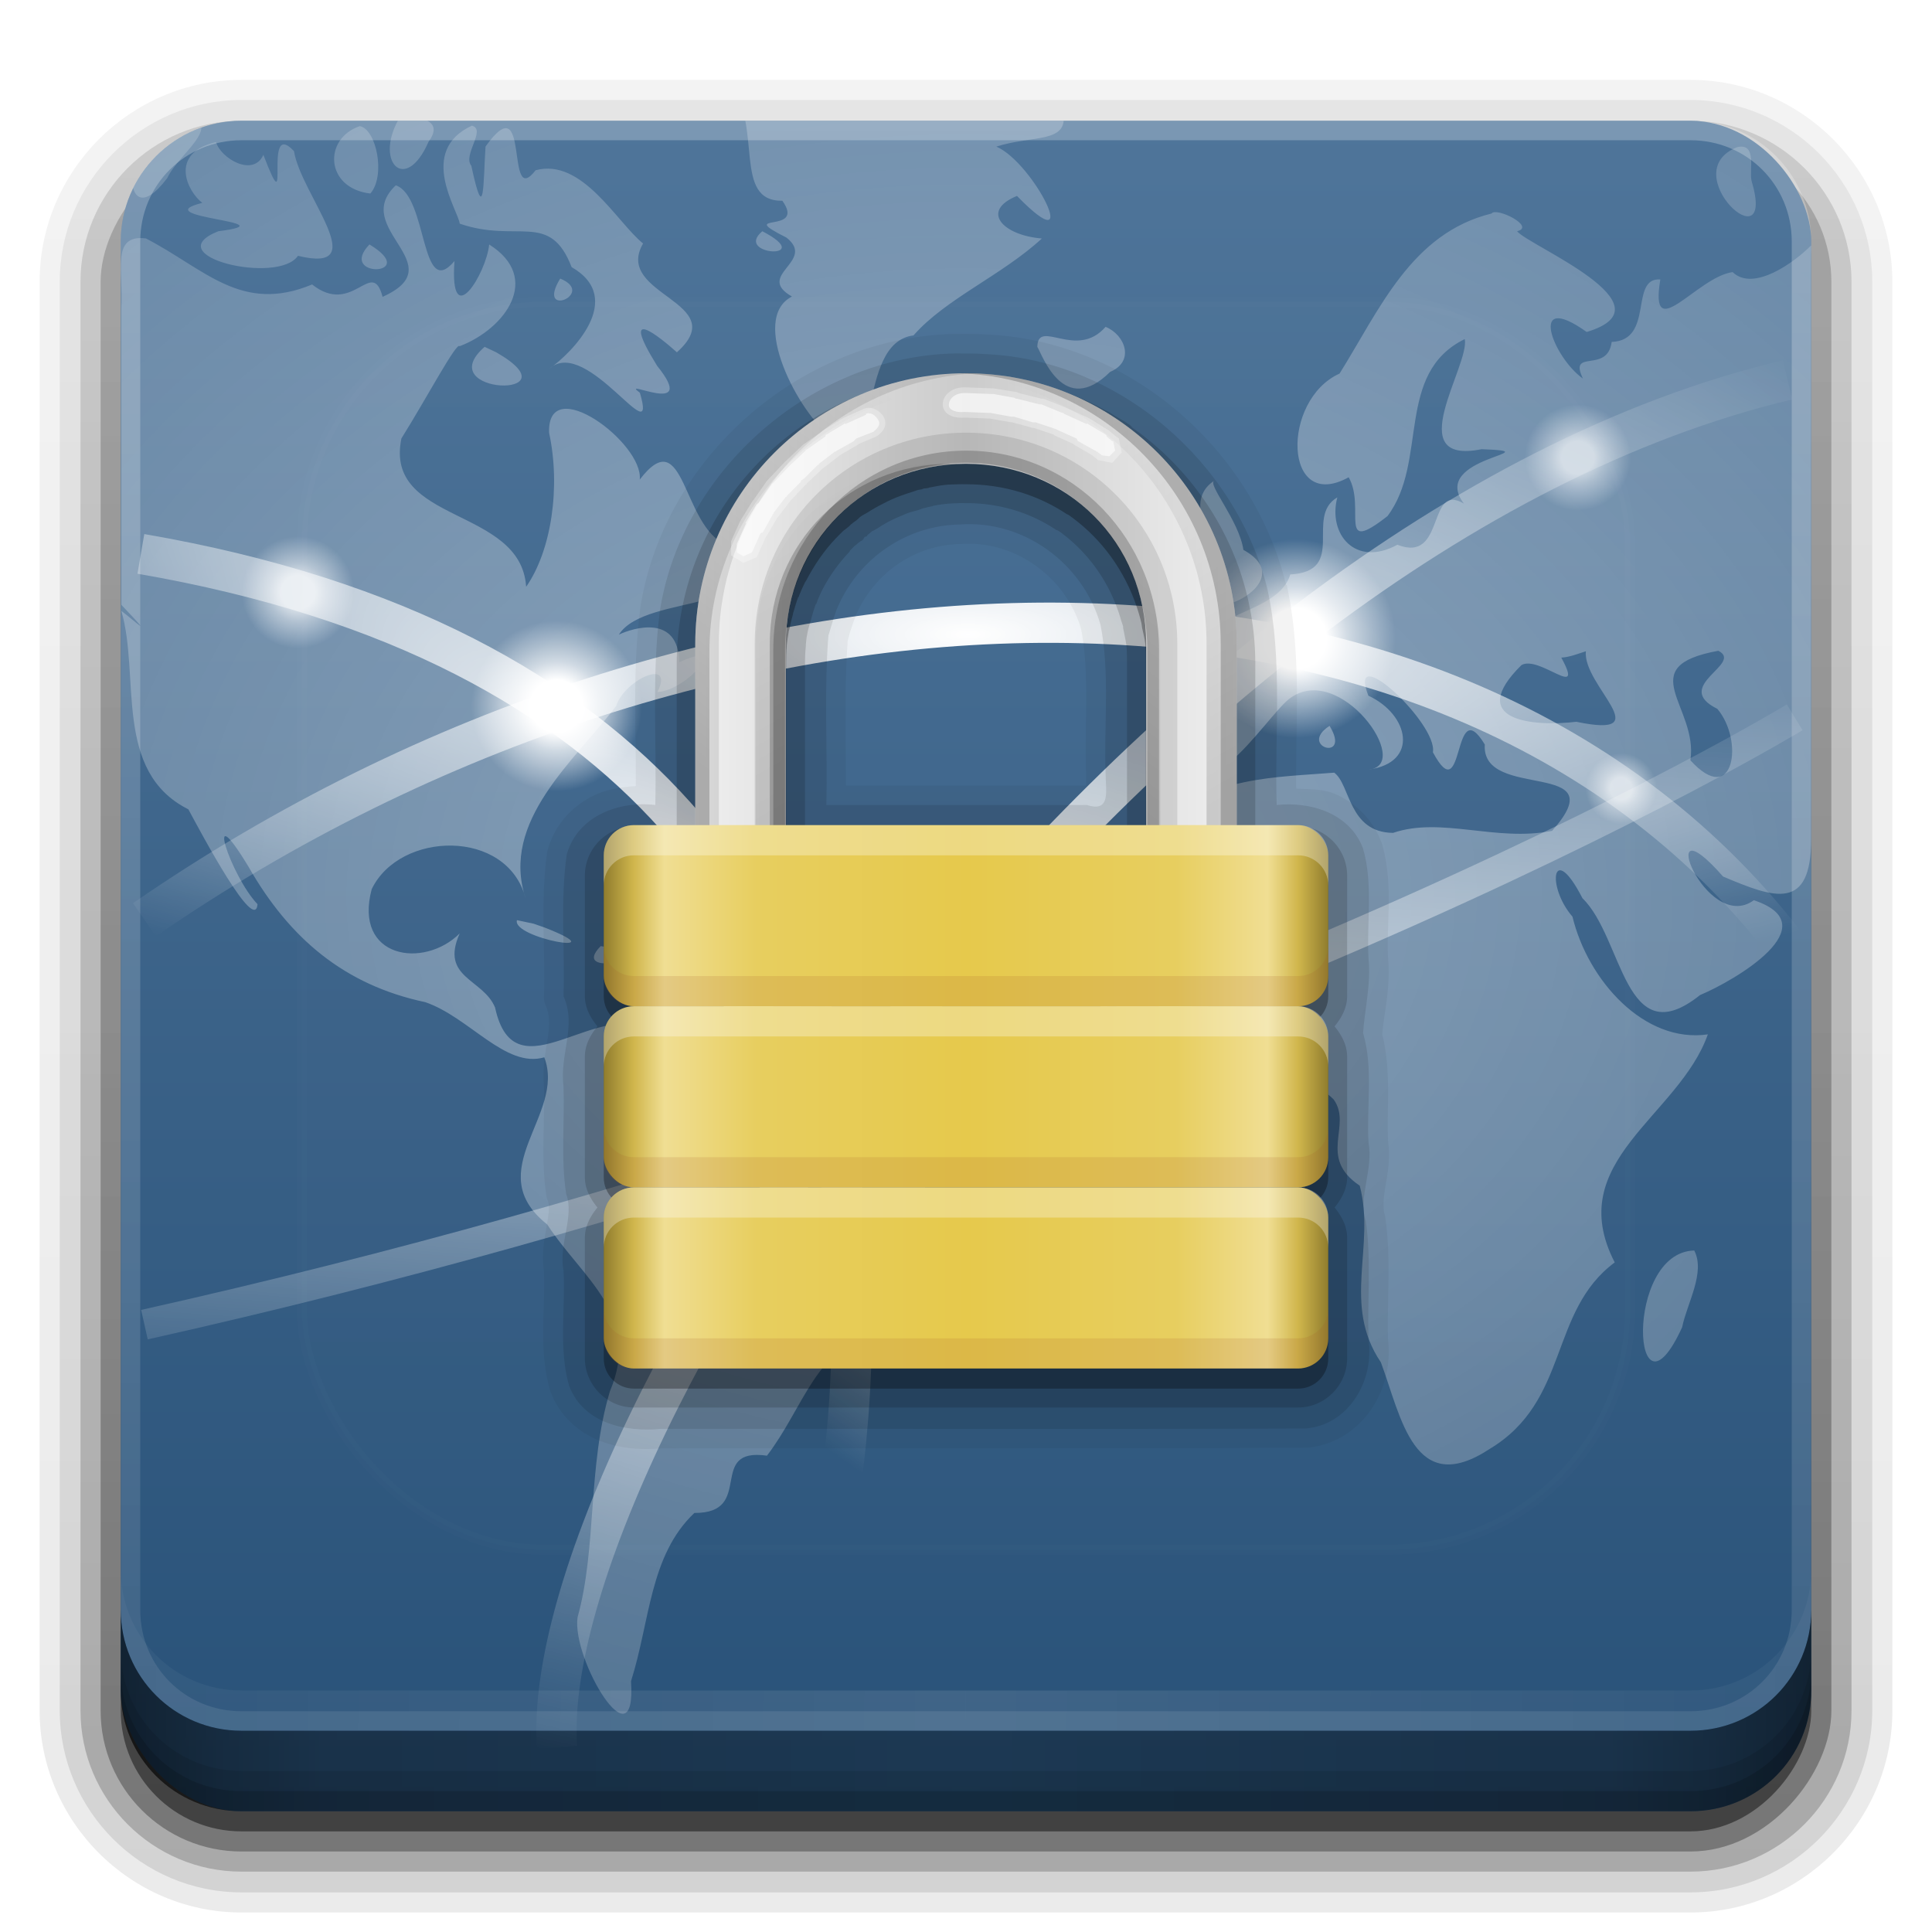 <?xml version="1.0" encoding="UTF-8" standalone="no"?>
<!-- Created with Inkscape (http://www.inkscape.org/) -->

<svg
   xmlns:dc="http://purl.org/dc/elements/1.1/"
   xmlns:cc="http://creativecommons.org/ns#"
   xmlns:rdf="http://www.w3.org/1999/02/22-rdf-syntax-ns#"
   xmlns:svg="http://www.w3.org/2000/svg"
   xmlns="http://www.w3.org/2000/svg"
   xmlns:xlink="http://www.w3.org/1999/xlink"
   xmlns:inkscape="http://www.inkscape.org/namespaces/inkscape"
   version="1.0"
   width="96"
   height="96"
   id="svg2408">
  <defs
     id="defs2410">
    <linearGradient
       id="linearGradient4384">
      <stop
         id="stop4386"
         style="stop-color:#ffffff;stop-opacity:1"
         offset="0" />
      <stop
         id="stop4388"
         style="stop-color:#ffffff;stop-opacity:0"
         offset="1" />
    </linearGradient>
    <linearGradient
       id="linearGradient4367">
      <stop
         id="stop4369"
         style="stop-color:#ffffff;stop-opacity:0.718"
         offset="0" />
      <stop
         id="stop4371"
         style="stop-color:#ffffff;stop-opacity:1"
         offset="1" />
    </linearGradient>
    <linearGradient
       x1="45.448"
       y1="92.54"
       x2="45.448"
       y2="7.017"
       id="ButtonShadow"
       gradientUnits="userSpaceOnUse"
       gradientTransform="scale(1.006,0.994)">
      <stop
         id="stop3750"
         style="stop-color:#000000;stop-opacity:1"
         offset="0" />
      <stop
         id="stop3752"
         style="stop-color:#000000;stop-opacity:0.588"
         offset="1" />
    </linearGradient>
    <linearGradient
       id="linearGradient3737">
      <stop
         id="stop3739"
         style="stop-color:#ffffff;stop-opacity:1"
         offset="0" />
      <stop
         id="stop3741"
         style="stop-color:#ffffff;stop-opacity:0"
         offset="1" />
    </linearGradient>
    <filter
       color-interpolation-filters="sRGB"
       id="filter3174">
      <feGaussianBlur
         id="feGaussianBlur3176"
         stdDeviation="1.71" />
    </filter>
    <filter
       x="-0.192"
       y="-0.192"
       width="1.384"
       height="1.384"
       color-interpolation-filters="sRGB"
       id="filter3794">
      <feGaussianBlur
         id="feGaussianBlur3796"
         stdDeviation="5.28" />
    </filter>
    <linearGradient
       x1="48"
       y1="20.221"
       x2="48"
       y2="138.661"
       id="linearGradient3613"
       xlink:href="#linearGradient3737"
       gradientUnits="userSpaceOnUse" />
    <linearGradient
       x1="45.448"
       y1="92.54"
       x2="45.448"
       y2="7.017"
       id="ButtonShadow-0"
       gradientUnits="userSpaceOnUse"
       gradientTransform="matrix(1.006,0,0,0.994,100,0)">
      <stop
         id="stop3750-8"
         style="stop-color:#000000;stop-opacity:1"
         offset="0" />
      <stop
         id="stop3752-5"
         style="stop-color:#000000;stop-opacity:0.588"
         offset="1" />
    </linearGradient>
    <linearGradient
       x1="32.251"
       y1="6.132"
       x2="32.251"
       y2="90.239"
       id="linearGradient3780"
       xlink:href="#ButtonShadow-0"
       gradientUnits="userSpaceOnUse"
       gradientTransform="matrix(1.024,0,0,1.012,-1.143,-98.071)" />
    <linearGradient
       x1="32.251"
       y1="6.132"
       x2="32.251"
       y2="90.239"
       id="linearGradient3772"
       xlink:href="#ButtonShadow-0"
       gradientUnits="userSpaceOnUse"
       gradientTransform="matrix(1.024,0,0,1.012,-1.143,-98.071)" />
    <linearGradient
       x1="32.251"
       y1="6.132"
       x2="32.251"
       y2="90.239"
       id="linearGradient3725"
       xlink:href="#ButtonShadow-0"
       gradientUnits="userSpaceOnUse"
       gradientTransform="matrix(1.024,0,0,1.012,-1.143,-98.071)" />
    <linearGradient
       x1="32.251"
       y1="6.132"
       x2="32.251"
       y2="90.239"
       id="linearGradient3721"
       xlink:href="#ButtonShadow-0"
       gradientUnits="userSpaceOnUse"
       gradientTransform="translate(0,-97)" />
    <linearGradient
       x1="32.251"
       y1="6.132"
       x2="32.251"
       y2="90.239"
       id="linearGradient3026"
       xlink:href="#ButtonShadow-0"
       gradientUnits="userSpaceOnUse"
       gradientTransform="matrix(1.024,0,0,1.012,-1.143,-98.071)" />
    <clipPath
       id="clipPath4355">
      <rect
         width="84"
         height="80"
         rx="6"
         ry="6"
         x="6"
         y="6"
         id="rect4357"
         style="fill:#ffffff;fill-opacity:1;fill-rule:nonzero;stroke:none" />
    </clipPath>
    <radialGradient
       cx="48"
       cy="87.792"
       r="42"
       fx="48"
       fy="87.792"
       id="radialGradient4375"
       xlink:href="#linearGradient4367"
       gradientUnits="userSpaceOnUse"
       gradientTransform="matrix(1,-6.7114942e-8,8.4282233e-8,1.256,110,-24.506)" />
    <linearGradient
       x1="48"
       y1="88"
       x2="48"
       y2="-40"
       id="linearGradient4390"
       xlink:href="#linearGradient4384"
       gradientUnits="userSpaceOnUse"
       gradientTransform="matrix(1,0,0,-1,0,92)" />
    <linearGradient
       x1="48"
       y1="82"
       x2="112.124"
       y2="82.455"
       id="linearGradient4429"
       xlink:href="#linearGradient4384"
       gradientUnits="userSpaceOnUse"
       spreadMethod="reflect" />
    <linearGradient
       id="linearGradient3892">
      <stop
         id="stop3894"
         style="stop-color:#000000;stop-opacity:0.588"
         offset="0" />
      <stop
         id="stop3896"
         style="stop-color:#000000;stop-opacity:0.471"
         offset="0.118" />
      <stop
         id="stop3898"
         style="stop-color:#000000;stop-opacity:0.392"
         offset="0.238" />
      <stop
         id="stop3900"
         style="stop-color:#000000;stop-opacity:0.314"
         offset="1" />
    </linearGradient>
    <linearGradient
       x1="90"
       y1="88"
       x2="48"
       y2="88"
       id="linearGradient3228"
       xlink:href="#linearGradient3892"
       gradientUnits="userSpaceOnUse"
       spreadMethod="reflect" />
    <linearGradient
       id="linearGradient3700-5-1">
      <stop
         id="stop3702-0-2"
         style="stop-color:#285178;stop-opacity:1"
         offset="0" />
      <stop
         id="stop3704-4-9"
         style="stop-color:#4f759a;stop-opacity:1"
         offset="1" />
    </linearGradient>
    <linearGradient
       x1="48"
       y1="90"
       x2="48"
       y2="5.988"
       id="linearGradient3390"
       xlink:href="#linearGradient3700-5-1"
       gradientUnits="userSpaceOnUse" />
    <radialGradient
       cx="49.234"
       cy="70.608"
       r="25.484"
       fx="49.234"
       fy="70.608"
       id="radialGradient4246"
       xlink:href="#linearGradient5226-0"
       gradientUnits="userSpaceOnUse"
       gradientTransform="matrix(0.468,-0.529,1.795,1.582,-112.038,-37.345)" />
    <linearGradient
       id="linearGradient5226-0">
      <stop
         id="stop5228-7"
         style="stop-color:#ffffff;stop-opacity:1"
         offset="0" />
      <stop
         id="stop5230-6"
         style="stop-color:#ffffff;stop-opacity:0"
         offset="1" />
    </linearGradient>
    <radialGradient
       cx="64.23"
       cy="68.449"
       r="43.77"
       fx="64.23"
       fy="68.449"
       id="radialGradient4252"
       xlink:href="#linearGradient5226-0"
       gradientUnits="userSpaceOnUse"
       gradientTransform="matrix(1.454,0,0,0.926,-45.08,-12.601)" />
    <radialGradient
       cx="74.375"
       cy="67.125"
       r="3.125"
       fx="74.375"
       fy="67.125"
       id="radialGradient3216"
       xlink:href="#linearGradient3543"
       gradientUnits="userSpaceOnUse" />
    <linearGradient
       id="linearGradient3543">
      <stop
         id="stop3545"
         style="stop-color:#ffffff;stop-opacity:1"
         offset="0" />
      <stop
         id="stop3555"
         style="stop-color:#ffffff;stop-opacity:1"
         offset="0.306" />
      <stop
         id="stop3551"
         style="stop-color:#ffffff;stop-opacity:0.641"
         offset="0.519" />
      <stop
         id="stop3547"
         style="stop-color:#ffffff;stop-opacity:0"
         offset="1" />
    </linearGradient>
    <radialGradient
       cx="74.375"
       cy="67.125"
       r="3.125"
       fx="74.375"
       fy="67.125"
       id="radialGradient3443"
       xlink:href="#linearGradient3543"
       gradientUnits="userSpaceOnUse" />
    <radialGradient
       cx="74.375"
       cy="67.125"
       r="3.125"
       fx="74.375"
       fy="67.125"
       id="radialGradient3445"
       xlink:href="#linearGradient3543"
       gradientUnits="userSpaceOnUse" />
    <radialGradient
       cx="74.375"
       cy="67.125"
       r="3.125"
       fx="74.375"
       fy="67.125"
       id="radialGradient3447"
       xlink:href="#linearGradient3543"
       gradientUnits="userSpaceOnUse" />
    <radialGradient
       cx="74.375"
       cy="67.125"
       r="3.125"
       fx="74.375"
       fy="67.125"
       id="radialGradient3449"
       xlink:href="#linearGradient3543"
       gradientUnits="userSpaceOnUse" />
    <radialGradient
       cx="74.375"
       cy="67.125"
       r="3.125"
       fx="74.375"
       fy="67.125"
       id="radialGradient3451"
       xlink:href="#linearGradient3543"
       gradientUnits="userSpaceOnUse" />
    <radialGradient
       cx="63.875"
       cy="2.217"
       r="58.375"
       fx="63.875"
       fy="2.217"
       id="radialGradient4248"
       xlink:href="#linearGradient5226-0"
       gradientUnits="userSpaceOnUse"
       gradientTransform="matrix(1.095,0,0,0.331,-21.845,32.793)" />
    <radialGradient
       cx="69.75"
       cy="75.974"
       r="58.5"
       fx="69.75"
       fy="75.974"
       id="radialGradient4250"
       xlink:href="#linearGradient5226-0"
       gradientUnits="userSpaceOnUse"
       gradientTransform="matrix(2.26,-5.0775197e-8,0,0.344,-105.423,27.983)" />
    <radialGradient
       cx="74.375"
       cy="67.125"
       r="3.125"
       fx="74.375"
       fy="67.125"
       id="radialGradient3511"
       xlink:href="#linearGradient3543"
       gradientUnits="userSpaceOnUse" />
    <linearGradient
       id="linearGradient3875">
      <stop
         id="stop3877"
         style="stop-color:#ffffff;stop-opacity:1"
         offset="0" />
      <stop
         id="stop3879"
         style="stop-color:#ffffff;stop-opacity:0.426"
         offset="1" />
    </linearGradient>
    <radialGradient
       cx="63.98"
       cy="61.949"
       r="58.02"
       fx="63.98"
       fy="61.949"
       id="radialGradient3528"
       xlink:href="#linearGradient3875"
       gradientUnits="userSpaceOnUse"
       gradientTransform="matrix(1.09,0,0,0.84,-21.739,-7.488)" />
    <clipPath
       id="clipPath3286">
      <rect
         width="84"
         height="80"
         rx="6"
         ry="6"
         x="6"
         y="6"
         id="rect3288"
         style="fill:#ff00ff;fill-opacity:1;fill-rule:nonzero;stroke:none;display:inline" />
    </clipPath>
    <linearGradient
       x1="48"
       y1="36"
       x2="56.969"
       y2="36"
       id="linearGradient3983"
       xlink:href="#linearGradient3977"
       gradientUnits="userSpaceOnUse"
       gradientTransform="matrix(1.5,0,0,1.5,-24,-16)"
       spreadMethod="reflect" />
    <linearGradient
       id="linearGradient3977">
      <stop
         id="stop3979"
         style="stop-color:#cbcbcb;stop-opacity:1"
         offset="0" />
      <stop
         id="stop3981"
         style="stop-color:#efefef;stop-opacity:1"
         offset="1" />
    </linearGradient>
    <linearGradient
       x1="39.031"
       y1="35.984"
       x2="47.23"
       y2="24.975"
       id="linearGradient4011"
       xlink:href="#linearGradient4005"
       gradientUnits="userSpaceOnUse"
       gradientTransform="matrix(1.5,0,0,1.5,-24,-16)" />
    <linearGradient
       id="linearGradient4005">
      <stop
         id="stop4007"
         style="stop-color:#000000;stop-opacity:1"
         offset="0" />
      <stop
         id="stop4009"
         style="stop-color:#000000;stop-opacity:0"
         offset="1" />
    </linearGradient>
    <linearGradient
       x1="56.728"
       y1="37.282"
       x2="48.758"
       y2="23.479"
       id="linearGradient4039"
       xlink:href="#linearGradient4033"
       gradientUnits="userSpaceOnUse"
       gradientTransform="matrix(1.5,0,0,1.5,-24,-16)" />
    <linearGradient
       id="linearGradient4033">
      <stop
         id="stop4035"
         style="stop-color:#000000;stop-opacity:1"
         offset="0" />
      <stop
         id="stop4037"
         style="stop-color:#000000;stop-opacity:0"
         offset="1" />
    </linearGradient>
    <linearGradient
       x1="48"
       y1="41"
       x2="60"
       y2="41"
       id="linearGradient3933"
       xlink:href="#linearGradient3956"
       gradientUnits="userSpaceOnUse"
       gradientTransform="matrix(1.5,0,0,1.5,-24,-16)"
       spreadMethod="reflect" />
    <linearGradient
       id="linearGradient3956">
      <stop
         id="stop3958"
         style="stop-color:#e6c94c;stop-opacity:1"
         offset="0" />
      <stop
         id="stop3966"
         style="stop-color:#e7ce5f;stop-opacity:1"
         offset="0.578" />
      <stop
         id="stop3960"
         style="stop-color:#f0de93;stop-opacity:1"
         offset="0.833" />
      <stop
         id="stop3962"
         style="stop-color:#d0b64c;stop-opacity:1"
         offset="0.917" />
      <stop
         id="stop3964"
         style="stop-color:#907d2e;stop-opacity:1"
         offset="1" />
    </linearGradient>
    <linearGradient
       x1="48"
       y1="41"
       x2="60"
       y2="41"
       id="linearGradient3945"
       xlink:href="#linearGradient3956"
       gradientUnits="userSpaceOnUse"
       gradientTransform="matrix(1.5,0,0,1.5,-24,-7)"
       spreadMethod="reflect" />
    <linearGradient
       x1="48"
       y1="41"
       x2="60"
       y2="41"
       id="linearGradient3954"
       xlink:href="#linearGradient3956"
       gradientUnits="userSpaceOnUse"
       gradientTransform="matrix(1.5,0,0,1.5,-24,2)"
       spreadMethod="reflect" />
  </defs>
  <g
     id="layer2"
     style="display:none">
    <rect
       width="86"
       height="85"
       rx="6"
       ry="6"
       x="5"
       y="7"
       id="rect3745"
       style="opacity:0.9;fill:url(#ButtonShadow);fill-opacity:1;fill-rule:nonzero;stroke:none;filter:url(#filter3174)" />
  </g>
  <g
     id="layer3"
     style="display:inline">
    <path
       d="m 12,-95.031 c -5.511,0 -10.031,4.52 -10.031,10.031 l 0,71 c 0,5.511 4.52,10.031 10.031,10.031 l 72,0 c 5.511,0 10.031,-4.52 10.031,-10.031 l 0,-71 c 0,-5.511 -4.52,-10.031 -10.031,-10.031 l -72,0 z"
       transform="scale(1,-1)"
       id="path3786"
       style="opacity:0.08;fill:url(#linearGradient3026);fill-opacity:1;fill-rule:nonzero;stroke:none;display:inline" />
    <path
       d="m 12,-94.031 c -4.972,0 -9.031,4.06 -9.031,9.031 l 0,71 c 0,4.972 4.06,9.031 9.031,9.031 l 72,0 c 4.972,0 9.031,-4.06 9.031,-9.031 l 0,-71 c 0,-4.972 -4.06,-9.031 -9.031,-9.031 l -72,0 z"
       transform="scale(1,-1)"
       id="path3778"
       style="opacity:0.1;fill:url(#linearGradient3780);fill-opacity:1;fill-rule:nonzero;stroke:none;display:inline" />
    <path
       d="m 12,-93 c -4.409,0 -8,3.591 -8,8 l 0,71 c 0,4.409 3.591,8 8,8 l 72,0 c 4.409,0 8,-3.591 8,-8 l 0,-71 c 0,-4.409 -3.591,-8 -8,-8 l -72,0 z"
       transform="scale(1,-1)"
       id="path3770"
       style="opacity:0.2;fill:url(#linearGradient3772);fill-opacity:1;fill-rule:nonzero;stroke:none;display:inline" />
    <rect
       width="86"
       height="85"
       rx="7"
       ry="7"
       x="5"
       y="-92"
       transform="scale(1,-1)"
       id="rect3723"
       style="opacity:0.3;fill:url(#linearGradient3725);fill-opacity:1;fill-rule:nonzero;stroke:none;display:inline" />
    <rect
       width="84"
       height="84"
       rx="6"
       ry="6"
       x="6"
       y="-91"
       transform="scale(1,-1)"
       id="rect3716"
       style="opacity:0.45;fill:url(#linearGradient3721);fill-opacity:1;fill-rule:nonzero;stroke:none;display:inline" />
  </g>
  <g
     id="layer1">
    <rect
       width="84"
       height="84"
       rx="6"
       ry="6"
       x="6"
       y="6"
       id="rect2419-8"
       style="fill:url(#linearGradient3390);fill-opacity:1;fill-rule:nonzero;stroke:none;display:inline" />
    <path
       d="m 36.274,4.096 c 1.65,2.216 0.113,5.915 2.601,5.879 1.212,1.713 -2.415,0.511 0.204,1.831 1.506,1.186 -1.593,1.864 0.272,2.928 -2.15,1.109 0.348,5.801 1.945,6.975 2.628,2.212 1.162,-4.683 4.095,-5.042 1.593,-1.819 4.392,-2.986 6.379,-4.816 -1.942,-0.158 -3.076,-1.366 -1.237,-2.115 3.385,3.469 0.849,-1.643 -1.025,-2.452 1.813,-0.577 3.577,-0.154 3.325,-1.651 1.916,-1.402 -1.842,-1.854 -3.184,-1.537 -4.458,0 -8.917,0 -13.375,0 z M 8.472,5.543 C 6.022,6.241 5.851,12.095 8.314,8.845 8.918,7.51 11.711,5.901 8.472,5.543 z M 19.919,5.747 C 18.506,7.961 20.123,9.736 21.298,7.036 22.13,5.908 20.681,5.788 19.919,5.747 z m 3.529,0.497 c -2.729,1.265 -0.673,4.213 -0.605,4.869 2.875,0.994 4.473,-0.65 5.561,2.16 2.735,1.576 -0.054,4.315 -1.081,5.028 1.849,-1.61 5.404,4.378 4.472,1.214 -1.112,-0.812 2.985,1.304 0.86,-1.334 -1.956,-3.151 0.155,-1.411 0.98,-0.675 2.805,-2.515 -3.174,-2.819 -1.681,-5.407 C 30.645,11.041 28.93,7.833 26.614,8.46 25.064,10.465 26.4,4.092 24.126,7.281 c -0.118,1.783 -0.043,4.044 -0.706,0.956 -0.444,-0.541 0.764,-1.797 0.027,-1.993 z m -5.565,0.023 C 16.051,6.878 16.149,9.352 18.402,9.617 19.173,8.738 18.708,6.433 17.883,6.267 z M 10.734,7.058 c -2.379,0.564 -1.408,2.482 -0.68,3.022 -2.945,0.738 4.496,0.943 0.793,1.41 -3.081,1.23 2.967,2.68 3.959,1.221 C 18.61,13.641 14.943,9.666 14.609,7.511 12.996,5.78 14.545,11.5 13.087,7.695 12.578,8.825 10.961,7.862 10.734,7.058 z M 86.335,7.307 C 83.143,8.556 88.319,13.271 87.033,8.982 86.905,8.464 87.321,7.096 86.335,7.307 z M 19.67,9.206 c -2.294,2.156 2.916,3.938 -0.659,5.544 -0.536,-2.002 -1.458,1.002 -3.503,-0.615 -3.516,1.464 -5.314,-0.762 -8.258,-2.288 -1.768,-0.22 -1.104,1.68 -1.221,3.458 0,4.916 0,9.832 0,14.748 1.733,1.824 0.676,0.805 0,0.302 0.951,3.24 -0.42,7.976 3.331,9.861 0.638,1.182 3.313,6.22 3.436,4.713 -1.341,-1.404 -2.717,-5.615 -0.448,-1.862 2.033,3.567 4.775,5.881 8.78,6.729 2.19,0.745 3.991,3.305 5.917,2.742 1.089,2.871 -3.227,5.627 0.145,8.304 1.761,2.71 4.716,4.488 3.116,8.293 -1.119,3.716 -0.64,7.766 -1.608,11.229 -0.3,2.108 2.938,7.457 2.657,3.174 0.946,-2.977 0.921,-6.253 3.148,-8.361 3.047,0.024 0.582,-3.276 3.607,-2.845 1.846,-2.419 2.38,-5.304 5.495,-6.265 0.372,-2.936 5.179,-7.433 0.213,-8.576 -1.35,-0.665 -4.824,-0.904 -4.559,-1.232 0.538,-2.913 -4.493,-3.743 -6.634,-4.935 -2.811,-1.995 -7.034,3.314 -8.025,-1.26 -0.591,-1.439 -2.751,-1.463 -1.758,-3.683 -1.789,1.779 -5.289,1.239 -4.373,-2.198 1.392,-2.894 6.736,-3.031 7.646,0.45 -1.264,-3.839 2.444,-6.828 4.503,-9.559 0.419,-1.306 2.91,-2.427 2.053,-0.692 1.46,-0.053 3.673,-2.687 1.079,-1.471 -0.037,-2.403 -2.273,-1.719 -2.998,-1.378 1.344,-2.133 8.245,-0.967 5.355,-4.452 -2.239,-0.907 -2.053,-6.201 -4.318,-3.252 0.191,-1.817 -4.61,-5.374 -4.505,-2.327 0.586,2.727 0.107,5.868 -1.14,7.655 -0.26,-3.996 -7.076,-3.113 -6.199,-7.37 1.269,-2.029 2.753,-4.836 2.894,-4.583 2.275,-0.869 4.105,-3.395 1.468,-5.056 -0.141,1.447 -1.983,4.434 -1.724,0.822 -1.706,2.022 -1.316,-3.218 -2.914,-3.761 z m 54.45,1.402 c -3.996,0.977 -5.58,4.793 -7.557,7.954 -2.914,1.314 -2.803,6.955 0.452,5.153 0.871,1.522 -0.61,3.92 1.928,1.93 2.047,-2.709 0.358,-7.089 3.841,-8.797 0.254,1.328 -3.213,6.287 0.837,5.472 3.662,0.138 -2.662,0.365 -0.881,2.703 -1.85,-1.098 -0.889,2.998 -3.304,2.045 -2.092,1.138 -3.464,-0.528 -2.985,-2.354 -1.646,0.96 0.518,3.669 -2.34,3.831 -0.64,2.273 -5.903,1.93 -2.91,4.244 1.329,3.444 -4.952,0.216 -3.169,4.348 1.525,4.086 4.722,-1.354 6.019,-2.405 2.502,-1.941 6.211,3.309 3.959,3.505 2.525,-0.339 2.006,-2.74 -0.017,-3.669 -1.093,-2.834 3.459,1.39 3.207,2.81 1.606,3.007 0.945,-3.079 2.579,-0.384 -0.191,2.842 6.574,0.668 3.344,4.29 -2.777,0.559 -5.51,-0.716 -7.901,0.101 -2.225,-0.02 -2.113,-2.397 -2.924,-2.992 -2.83,0.23 -6.328,0.204 -8.223,2.49 -2.049,2.811 -5.004,6.74 -2.771,10.33 2.235,5.319 7.777,0.276 10.963,3.417 0.947,1.31 -0.821,2.867 1.297,4.285 0.797,3.022 -0.904,5.891 1.052,8.78 1.012,2.717 1.64,6.783 5.406,4.301 3.986,-2.398 2.924,-6.819 6.213,-9.268 -2.602,-5.036 3.184,-7.244 4.627,-11.331 -3.154,0.462 -5.964,-2.682 -6.726,-5.847 -1.325,-1.537 -0.984,-3.804 0.496,-0.916 2.034,1.971 2.078,7.819 5.841,4.811 1.72,-0.719 6.419,-3.464 2.675,-4.713 -2.413,1.748 -5.075,-5.222 -1.532,-1.179 2.576,1.093 4.38,1.744 4.38,-1.879 0,-9.761 0,-19.655 0,-29.482 -0.802,0.82 -2.864,2.334 -3.904,1.328 -1.79,0.249 -4.154,3.732 -3.591,0.365 -1.556,-0.103 -0.279,3.019 -2.417,3.106 -0.215,1.605 -2.16,0.297 -1.429,1.821 -1.501,-1.064 -2.771,-4.425 0.186,-2.316 4.391,-1.317 -2.896,-4.288 -3.458,-5.006 0.945,-0.227 -1.029,-1.212 -1.267,-0.882 z m -36.24,0.882 c -1.462,1.218 2.779,1.447 0,0 z m -19.522,0.656 c -1.635,1.71 2.603,1.572 0,0 z m 9.478,1.696 c -1.238,2.028 1.829,0.749 0,0 z m 27.101,2.397 c -1.449,1.668 -3.362,-0.439 -3.393,0.995 0.263,0.433 1.315,3.526 3.619,1.244 1.237,-0.521 0.75,-1.836 -0.226,-2.238 z m -30.856,0.995 c -2.749,2.4 4.668,2.621 0.582,0.275 l -0.582,-0.275 z m 36.262,6.647 c -1.979,1.29 0.949,4.031 -0.043,5.318 -1.24,2.16 4.608,-0.152 1.485,-1.876 -0.223,-1.481 -1.83,-3.288 -1.442,-3.442 z m -1.335,2.6 c -2.757,0.779 -0.626,4.804 0.351,1.013 0.055,-0.22 0.129,-1.021 -0.351,-1.013 z m -22.079,2.917 c -2.565,1.749 -0.398,3.495 1.482,2.708 -0.386,-1.055 -1.464,-1.72 -1.482,-2.708 z m 48.455,2.939 c 1.28,0.646 -2.346,1.749 -0.05,2.886 1.336,1.571 0.832,4.943 -1.339,2.556 0.403,-2.665 -2.944,-4.655 1.389,-5.442 z m -6.583,0.023 c -0.174,1.712 3.694,4.373 -0.475,3.505 -2.205,0.259 -5.507,-0.067 -2.729,-2.814 0.878,-0.527 3.182,1.818 1.983,-0.374 0.425,-0.027 0.821,-0.188 1.222,-0.317 z M 66.066,36.067 c -1.608,1.036 1.112,1.83 0,0 z m -40.379,9.655 c -0.271,0.904 5.086,1.821 1.389,0.372 l -0.551,-0.194 -0.838,-0.178 z m 4.162,1.289 c -1.625,1.649 3.348,0.493 0,0 z m 54.337,15.126 c -3.531,0.091 -3.061,9.197 -0.6,3.809 0.233,-1.169 1.169,-2.712 0.6,-3.809 z"
       inkscape:connector-curvature="0"
       clip-path="url(#clipPath3286)"
       id="path3522-9"
       style="opacity:0.4;fill:url(#radialGradient3528);fill-opacity:1;stroke:none;display:inline" />
    <path
       d="M 120.781,6.125 C 118.042,6.683 116,9.091 116,12 l 0,68 c 0,3.324 2.676,6 6,6 l 72,0 c 3.324,0 6,-2.676 6,-6 l 0,-68 c 0,-2.909 -2.042,-5.317 -4.781,-5.875 2.205,0.536 3.812,2.491 3.812,4.875 l 0,68 c 0,2.805 -2.226,5.031 -5.031,5.031 l -72,0 c -2.805,0 -5.031,-2.226 -5.031,-5.031 l 0,-68 c 0,-2.384 1.607,-4.339 3.812,-4.875 z"
       inkscape:connector-curvature="0"
       id="rect4359"
       style="opacity:0.2;fill:url(#radialGradient4375);fill-opacity:1;fill-rule:nonzero;stroke:none" />
    <path
       d="M 12,86 C 8.676,86 6,83.324 6,80 L 6,12 C 6,8.676 8.676,6 12,6 l 72,0 c 3.324,0 6,2.676 6,6 l 0,68 c 0,3.324 -2.676,6 -6,6 z m 0,-0.969 72,0 c 2.805,0 5.031,-2.226 5.031,-5.031 l 0,-68 C 89.031,9.195 86.805,6.969 84,6.969 l -72,0 C 9.195,6.969 6.969,9.195 6.969,12 l 0,68 c 0,2.805 2.226,5.031 5.031,5.031 z"
       inkscape:connector-curvature="0"
       id="rect4377"
       style="opacity:0.25;fill:url(#linearGradient4390);fill-opacity:1;fill-rule:nonzero;stroke:none" />
    <path
       d="m 6,78 0,2 c 0,3.324 2.676,6 6,6 l 72,0 c 3.324,0 6,-2.676 6,-6 l 0,-2 c 0,3.324 -2.676,6 -6,6 L 12,84 C 8.676,84 6,81.324 6,78 z"
       inkscape:connector-curvature="0"
       id="rect4414"
       style="opacity:0.1;fill:url(#linearGradient4429);fill-opacity:1;fill-rule:nonzero;stroke:none" />
    <path
       d="m 6,100 0,1 c 0,3.324 2.676,6 6,6 l 72,0 c 3.324,0 6,-2.676 6,-6 l 0,-1 c 0,3.324 -2.676,6 -6,6 l -72,0 c -3.324,0 -6,-2.676 -6,-6 z"
       inkscape:connector-curvature="0"
       id="path4412"
       style="opacity:0.15;fill:#000000;fill-opacity:1;fill-rule:nonzero;stroke:none" />
  </g>
  <g
     id="layer4"
     style="display:inline">
    <path
       d="m 6,80 0,4 c 0,3.324 2.676,6 6,6 l 72,0 c 3.324,0 6,-2.676 6,-6 l 0,-4 c 0,3.324 -2.676,6 -6,6 L 12,86 C 8.676,86 6,83.324 6,80 z"
       inkscape:connector-curvature="0"
       id="path3888"
       style="fill:url(#linearGradient3228);fill-opacity:1;fill-rule:nonzero;stroke:none;display:inline" />
    <path
       d="m 6,82 0,2 c 0,3.324 2.676,6 6,6 l 72,0 c 3.324,0 6,-2.676 6,-6 l 0,-2 c 0,3.324 -2.676,6 -6,6 L 12,88 C 8.676,88 6,85.324 6,82 z"
       inkscape:connector-curvature="0"
       id="rect4345"
       style="opacity:0.1;color:#000000;fill:#000000;fill-opacity:1;fill-rule:nonzero;stroke:none;stroke-width:1.5;marker:none;visibility:visible;display:inline;overflow:visible;enable-background:accumulate" />
    <path
       d="m 6,83 0,1 c 0,3.324 2.676,6 6,6 l 72,0 c 3.324,0 6,-2.676 6,-6 l 0,-1 c 0,3.324 -2.676,6 -6,6 L 12,89 C 8.676,89 6,86.324 6,83 z"
       inkscape:connector-curvature="0"
       id="rect4336"
       style="opacity:0.15;color:#000000;fill:#000000;fill-opacity:1;fill-rule:nonzero;stroke:none;stroke-width:1.5;marker:none;visibility:visible;display:inline;overflow:visible;enable-background:accumulate" />
  </g>
  <g
     id="layer5"
     style="display:inline">
    <rect
       width="66"
       height="62"
       rx="12"
       ry="12"
       x="15"
       y="15"
       clip-path="url(#clipPath4355)"
       id="rect3171"
       style="opacity:0.1;fill:url(#linearGradient3613);fill-opacity:1;fill-rule:nonzero;stroke:#ffffff;stroke-width:0.5;stroke-linecap:round;stroke-linejoin:miter;stroke-miterlimit:4;stroke-opacity:1;stroke-dasharray:none;stroke-dashoffset:0;filter:url(#filter3794)" />
  </g>
  <g
     id="layer7">
    <g
       transform="translate(0,-2)"
       id="g4234"
       style="display:inline">
      <path
         d="M 7,29.523 C 58.25,38.348 38.634,89 38.634,89"
         inkscape:connector-curvature="0"
         id="path3583"
         style="fill:none;stroke:url(#radialGradient4246);stroke-width:2;stroke-linecap:butt;stroke-linejoin:miter;stroke-miterlimit:4;stroke-opacity:1;stroke-dasharray:none;display:inline" />
      <path
         d="M 27.677,88.824 C 26.616,73.292 56.129,28.641 88.823,20.875"
         inkscape:connector-curvature="0"
         id="path3581"
         style="fill:none;stroke:url(#radialGradient4252);stroke-width:2;stroke-linecap:butt;stroke-linejoin:miter;stroke-miterlimit:4;stroke-opacity:1;stroke-dasharray:none;display:inline" />
      <path
         d="m 77.5,67.125 a 3.125,3.125 0 1 1 -6.25,0 3.125,3.125 0 1 1 6.25,0 z"
         transform="matrix(1.357,0,0,1.355,-73.268,-53.872)"
         id="path3537"
         style="fill:url(#radialGradient3216);fill-opacity:1;fill-rule:evenodd;stroke:none;display:inline" />
      <path
         d="m 77.5,67.125 a 3.125,3.125 0 1 1 -6.25,0 3.125,3.125 0 1 1 6.25,0 z"
         transform="matrix(1.074,0,0,1.073,-39.514,-14.091)"
         id="path3557"
         style="fill:url(#radialGradient3443);fill-opacity:1;fill-rule:evenodd;stroke:none;display:inline" />
      <path
         d="m 77.5,67.125 a 3.125,3.125 0 1 1 -6.25,0 3.125,3.125 0 1 1 6.25,0 z"
         transform="matrix(1.583,0,0,1.581,-53.334,-72.389)"
         id="path3561"
         style="fill:url(#radialGradient3445);fill-opacity:1;fill-rule:evenodd;stroke:none;display:inline" />
      <path
         d="m 77.5,67.125 a 3.125,3.125 0 1 1 -6.25,0 3.125,3.125 0 1 1 6.25,0 z"
         transform="matrix(1.022,0,0,1.021,-15.636,-16.922)"
         id="path3565"
         style="opacity:0.6;fill:url(#radialGradient3447);fill-opacity:1;fill-rule:evenodd;stroke:none;display:inline" />
      <path
         d="m 77.5,67.125 a 3.125,3.125 0 1 1 -6.25,0 3.125,3.125 0 1 1 6.25,0 z"
         transform="matrix(0.893,0,0,0.891,-51.611,-28.372)"
         id="path3569"
         style="opacity:0.7;fill:url(#radialGradient3449);fill-opacity:1;fill-rule:evenodd;stroke:none;display:inline" />
      <path
         d="m 77.5,67.125 a 3.125,3.125 0 1 1 -6.25,0 3.125,3.125 0 1 1 6.25,0 z"
         transform="matrix(0.566,0,0,0.565,38.457,3.262)"
         id="path3573"
         style="opacity:0.6;fill:url(#radialGradient3451);fill-opacity:1;fill-rule:evenodd;stroke:none;display:inline" />
      <path
         d="M 7.177,47.702 C 35.276,28.288 72.388,27.229 89,49.29"
         inkscape:connector-curvature="0"
         id="path3577"
         style="fill:none;stroke:url(#radialGradient4248);stroke-width:2;stroke-linecap:butt;stroke-linejoin:miter;stroke-miterlimit:4;stroke-opacity:1;stroke-dasharray:none;display:inline" />
      <path
         d="M 7.177,67.821 C 58.427,56.349 89.177,37.642 89.177,37.642"
         inkscape:connector-curvature="0"
         id="path3585"
         style="opacity:0.6;fill:none;stroke:url(#radialGradient4250);stroke-width:1.5;stroke-linecap:butt;stroke-linejoin:miter;stroke-miterlimit:4;stroke-opacity:1;stroke-dasharray:none;display:inline" />
      <path
         d="m 77.5,67.125 a 3.125,3.125 0 1 1 -6.25,0 3.125,3.125 0 1 1 6.25,0 z"
         transform="matrix(0.845,0,0,0.844,15.553,-31.918)"
         id="path3352"
         style="opacity:0.6;fill:url(#radialGradient3511);fill-opacity:1;fill-rule:evenodd;stroke:none;display:inline" />
    </g>
  </g>
  <g
     id="layer6">
    <path
       d="m 47.438,18.594 c -7.609,0.153 -14.454,6.097 -15.625,13.625 a 0.977,0.977 0 0 0 0,0.031 c -0.388,3.012 -0.205,5.948 -0.219,8.812 -0.739,0.044 -1.481,0.161 -2.156,0.5 -1.008,0.506 -1.876,1.419 -2.219,2.656 a 0.977,0.977 0 0 0 -0.031,0.125 c -0.35,2.476 -0.083,4.873 -0.156,7.125 a 0.977,0.977 0 0 0 0.062,0.438 c 0.223,0.497 0.226,0.973 0.125,1.656 -0.097,0.658 -0.286,1.481 -0.188,2.438 9.98e-4,0.029 -8.41e-4,0.065 0,0.094 0.048,1.657 -0.164,3.479 0.125,5.375 a 0.977,0.977 0 0 0 0.062,0.188 c 0.101,0.276 0.051,0.686 -0.062,1.312 -0.107,0.593 -0.255,1.369 -0.125,2.219 0.007,0.048 -0.009,0.077 0,0.125 0.073,1.722 -0.285,3.726 0.312,5.812 a 0.977,0.977 0 0 0 0.031,0.062 c 0.454,1.206 1.412,2.003 2.438,2.406 0.995,0.392 2.05,0.459 3.031,0.375 0.03,-0.003 0.064,0.003 0.094,0 10.64,-0.012 21.261,0.011 31.906,-0.031 a 0.977,0.977 0 0 0 0.062,0 c 1.403,-0.104 2.555,-0.899 3.25,-1.938 0.672,-1.004 0.963,-2.249 0.812,-3.469 -0.001,-0.039 0.001,-0.086 0,-0.125 -0.048,-1.832 0.162,-3.793 -0.125,-5.844 A 0.977,0.977 0 0 0 68.812,62.375 c -0.102,-0.298 -0.08,-0.785 0.031,-1.438 0.106,-0.618 0.254,-1.392 0.125,-2.25 -0.002,-0.039 0.002,-0.086 0,-0.125 -0.065,-1.53 0.17,-3.296 -0.281,-5.156 4.54e-4,-0.007 -4.95e-4,-0.024 0,-0.031 0.061,-0.928 0.432,-2.328 0.281,-3.812 -5.19e-4,-0.01 4.88e-4,-0.022 0,-0.031 -0.084,-1.666 0.288,-3.611 -0.312,-5.656 A 0.977,0.977 0 0 0 68.625,43.812 c -0.43,-1.124 -1.285,-1.914 -2.25,-2.344 -0.627,-0.279 -1.303,-0.242 -1.969,-0.281 -0.035,-3.25 0.285,-6.675 -0.469,-10.125 a 0.977,0.977 0 0 0 -0.031,0 C 62.244,24.297 56.123,18.965 49.094,18.625 c -0.011,-8.52e-4 -0.02,8.12e-4 -0.031,0 -0.564,-0.041 -1.097,-0.032 -1.594,-0.031 a 0.977,0.977 0 0 0 -0.031,0 z m 0.281,10.438 a 0.977,0.977 0 0 0 0.031,0 c 2.685,-0.199 5.218,1.658 5.969,4.219 0.432,2.212 0.158,4.655 0.25,7.219 3.86e-4,0.011 -4e-4,0.021 0,0.031 0.001,0.281 -0.004,0.358 0,0.531 l -11.938,0 c 0.009,-2.462 -0.082,-4.886 0.094,-7.219 0.036,-0.113 0.072,-0.264 0.125,-0.438 0.105,-0.348 0.299,-0.847 0.281,-0.812 A 0.977,0.977 0 0 0 42.562,32.5 c 0.91,-2.038 2.905,-3.427 5.156,-3.469 z"
       transform="translate(0,-2)"
       id="path4310"
       style="opacity:0.05;color:#000000;fill:#000000;fill-opacity:1;fill-rule:nonzero;stroke:none;stroke-width:2;marker:none;visibility:visible;display:inline;overflow:visible;enable-background:accumulate" />
    <path
       d="M 47.469,17.562 C 40.365,17.705 33.88,23.338 32.788,30.364 32.377,33.556 32.635,36.788 32.562,40 30.752,39.78 28.687,40.555 28.159,42.465 27.831,44.782 28.076,47.158 28,49.5 c 0.667,1.488 -0.2,2.875 0,4.469 0.062,1.778 -0.138,3.582 0.13,5.34 0.425,1.155 -0.384,2.498 -0.13,3.825 0.104,1.904 -0.252,3.875 0.277,5.722 0.702,1.863 2.786,2.314 4.558,2.144 10.673,-0.012 21.348,0.024 32.02,-0.018 C 67.028,70.821 68.301,68.581 68,66.565 67.937,64.61 68.141,62.627 67.87,60.692 67.464,59.508 68.254,58.123 68,56.764 67.899,54.956 68.245,53.08 67.731,51.332 67.797,50.239 68.135,48.888 68,47.631 67.902,45.804 68.242,43.914 67.723,42.144 67.062,40.415 65.133,39.818 63.438,40 63.328,36.43 63.75,32.809 62.982,29.295 61.423,22.949 55.587,17.902 49.016,17.598 48.501,17.558 47.985,17.562 47.469,17.562 z m 0.219,8.5 c 3.196,-0.238 6.149,1.957 7,5 0.473,2.426 0.158,4.943 0.25,7.411 0.003,0.824 0.272,1.913 -0.935,1.526 -4.313,0 -8.627,0 -12.94,0 0.06,-2.824 -0.126,-5.671 0.105,-8.481 -0.063,0.351 0.289,-1.045 0.489,-1.425 1.061,-2.375 3.394,-3.982 6.031,-4.031 z"
       inkscape:connector-curvature="0"
       id="path4304"
       style="opacity:0.1;color:#000000;fill:#000000;fill-opacity:1;fill-rule:nonzero;stroke:none;stroke-width:2;marker:none;visibility:visible;display:inline;overflow:visible;enable-background:accumulate" />
    <path
       d="m 47.562,20.625 c -0.145,0.012 -0.283,0.026 -0.375,0.031 C 39.626,21.074 33.625,27.338 33.625,35 l 0,8.062 -2.125,0 c -1.331,0 -2.438,1.107 -2.438,2.438 l 0,1.5 0,4.5 c 0,0.58 0.279,1.079 0.625,1.5 -0.346,0.421 -0.625,0.92 -0.625,1.5 l 0,1.5 0,4.5 c 0,0.58 0.279,1.079 0.625,1.5 -0.346,0.421 -0.625,0.92 -0.625,1.5 l 0,1.5 0,3 0,1.5 c 0,1.331 1.107,2.438 2.438,2.438 l 33,0 c 1.331,0 2.438,-1.107 2.438,-2.438 l 0,-1.5 0,-4.5 c 0,-0.58 -0.279,-1.079 -0.625,-1.5 0.346,-0.421 0.625,-0.92 0.625,-1.5 l 0,-6 c 0,-0.58 -0.279,-1.079 -0.625,-1.5 0.346,-0.421 0.625,-0.92 0.625,-1.5 l 0,-6 c 0,-1.331 -1.107,-2.438 -2.438,-2.438 l -2.125,0 0,-8.062 c 0,-4.879 -2.43,-9.182 -6.156,-11.781 0.06,0.042 0.021,-0.037 -0.156,-0.156 -0.271,-0.183 -0.553,-0.334 -0.781,-0.469 -0.012,-0.012 -0.015,-0.018 -0.031,-0.031 -0.125,-0.073 -0.145,-0.079 -0.062,-0.031 -0.022,-0.015 -0.004,-0.016 -0.031,-0.031 -0.102,-0.059 -0.217,-0.104 -0.312,-0.156 -1.329,-0.722 -2.777,-1.227 -4.312,-1.5 C 49.684,20.691 48.849,20.625 48,20.625 c -0.066,0 -0.129,1.17e-4 -0.188,0 -0.025,-0.001 -0.012,3.78e-4 -0.031,0 -0.077,-0.002 -0.134,-2.83e-4 -0.125,0 a 0.931,0.931 0 0 0 -0.094,0 z M 47.656,27 c 0.075,-0.003 0.194,0 0.344,0 1.705,0 3.225,0.49 4.5,1.344 l 0.031,0 c 0.039,0.02 0.156,0.094 0.156,0.094 0.089,0.066 0.176,0.136 0.281,0.219 1.274,1.023 2.229,2.432 2.719,4.094 0.047,0.168 0.1,0.292 0.125,0.406 a 0.931,0.931 0 0 0 0,0.031 c -0.022,-0.089 -0.016,-0.03 0.031,0.188 0.062,0.317 0.108,0.531 0.125,0.688 C 55.997,34.319 56,34.644 56,35 l 0,8.062 -16,0 L 40,35 c 0,-0.286 0.009,-0.542 0.031,-0.781 0.017,-0.182 0.016,-0.195 0,-0.031 0.018,-0.187 0.016,-0.198 0,-0.031 0.018,-0.185 0.028,-0.363 0.062,-0.562 0.002,-0.011 -0.002,-0.02 0,-0.031 a 0.931,0.931 0 0 0 0,-0.031 c -0.042,0.236 -0.024,0.2 0.031,-0.094 0.042,-0.227 0.119,-0.443 0.188,-0.688 0.006,-0.022 -0.005,-0.011 0,-0.031 -0.012,0.042 0.002,0.005 0.031,-0.094 0.072,-0.243 0.124,-0.429 0.188,-0.594 0.012,-0.026 0.02,-0.001 0.031,-0.031 0.057,-0.142 0.067,-0.18 0.031,-0.094 0.076,-0.188 0.16,-0.38 0.25,-0.562 -0.064,0.129 -0.021,0.034 0.031,-0.062 0.363,-0.699 0.831,-1.335 1.344,-1.875 0.007,-0.006 0.003,-0.033 0.031,-0.062 0.1,-0.103 0.197,-0.203 0.281,-0.281 -0.09,0.083 -0.036,0.049 0.125,-0.094 -0.009,0.008 0.023,-0.007 0.125,-0.094 a 0.931,0.931 0 0 0 0.031,0 c 0.141,-0.122 0.146,-0.164 0.062,-0.094 0.043,-0.035 0.076,-0.087 0.125,-0.125 a 0.931,0.931 0 0 0 0.031,0 c -0.07,0.056 -0.004,0.018 0.062,-0.031 l 0,-0.031 c 0.173,-0.135 0.266,-0.221 0.219,-0.188 0.009,-0.006 0.136,-0.056 0.344,-0.188 0.075,-0.047 0.111,-0.073 0.094,-0.062 0.119,-0.074 0.233,-0.142 0.375,-0.219 0.26,-0.14 0.506,-0.245 0.75,-0.344 0.05,-0.021 0.122,-0.058 0.219,-0.094 0.158,-0.059 0.355,-0.103 0.531,-0.156 0.169,-0.051 0.249,-0.094 0.25,-0.094 -0.101,0.027 -0.053,0.02 0.156,-0.031 0.065,-0.016 0.051,-0.014 0.094,-0.031 -0.039,0.013 -0.021,0.012 0.188,-0.031 0.047,-0.01 0.026,-0.02 0.062,-0.031 -0.337,0.066 -0.326,0.069 0.031,0 0.255,-0.05 0.445,-0.071 0.656,-0.094 0.143,-0.016 0.348,-0.022 0.594,-0.031 z"
       transform="translate(0,-2)"
       id="path4300"
       style="opacity:0.15;color:#000000;fill:#000000;fill-opacity:1;fill-rule:nonzero;stroke:none;stroke-width:2;marker:none;visibility:visible;display:inline;overflow:visible;enable-background:accumulate" />
    <path
       d="m 47.625,19.562 c -0.124,0.01 -0.248,0.024 -0.375,0.031 C 40.171,19.985 34.562,25.824 34.562,33 l 0,9 -3.062,0 c -0.831,0 -1.5,0.669 -1.5,1.5 l 0,1.5 0,4.5 c 0,0.831 0.669,1.5 1.5,1.5 -0.831,0 -1.5,0.669 -1.5,1.5 l 0,1.5 0,4.5 c 0,0.831 0.669,1.5 1.5,1.5 -0.831,0 -1.5,0.669 -1.5,1.5 l 0,1.5 0,3 0,1.5 c 0,0.831 0.669,1.5 1.5,1.5 L 64.5,69 C 65.331,69 66,68.331 66,67.5 L 66,66 66,61.5 C 66,60.669 65.331,60 64.5,60 65.331,60 66,59.331 66,58.5 l 0,-6 C 66,51.669 65.331,51 64.5,51 65.331,51 66,50.331 66,49.5 l 0,-6 C 66,42.669 65.331,42 64.5,42 l -3.062,0 0,-9 c 0,-4.572 -2.264,-8.6 -5.75,-11.031 -0.054,-0.037 -0.102,-0.088 -0.156,-0.125 -0.228,-0.154 -0.481,-0.297 -0.719,-0.438 -0.012,-0.007 -0.019,-0.024 -0.031,-0.031 -0.02,-0.012 -0.043,-0.02 -0.062,-0.031 C 54.707,21.337 54.699,21.319 54.688,21.312 54.596,21.26 54.499,21.207 54.406,21.156 53.164,20.482 51.814,20.006 50.375,19.75 49.6,19.61 48.813,19.562 48,19.562 c -0.075,0 -0.147,3.06e-4 -0.219,0 -0.052,-0.002 -0.104,0.002 -0.156,0 z m 0,4.5 c 0.124,-0.005 0.25,0 0.375,0 1.884,0 3.605,0.544 5.031,1.5 0.007,0.005 0.024,-0.005 0.031,0 0.174,0.118 0.335,0.246 0.5,0.375 1.423,1.143 2.488,2.722 3.031,4.562 0.043,0.155 0.09,0.31 0.125,0.469 0.017,0.071 0.016,0.147 0.031,0.219 0.051,0.259 0.127,0.515 0.156,0.781 C 56.943,32.304 56.938,32.653 56.938,33 l 0,9 -17.875,0 0,-9 c 0,-0.296 0.005,-0.587 0.031,-0.875 9.55e-4,-0.01 -9.89e-4,-0.021 0,-0.031 9.99e-4,-0.01 -10e-4,-0.021 0,-0.031 0.022,-0.229 0.055,-0.434 0.094,-0.656 0.002,-0.01 -0.002,-0.021 0,-0.031 0.006,-0.032 0.025,-0.062 0.031,-0.094 0.05,-0.267 0.115,-0.524 0.188,-0.781 0.003,-0.01 -0.003,-0.021 0,-0.031 0.009,-0.032 0.022,-0.062 0.031,-0.094 0.069,-0.232 0.133,-0.465 0.219,-0.688 0.005,-0.013 0.026,-0.018 0.031,-0.031 0.012,-0.031 0.019,-0.063 0.031,-0.094 0.085,-0.212 0.181,-0.422 0.281,-0.625 0.017,-0.034 0.045,-0.06 0.062,-0.094 0.398,-0.766 0.887,-1.481 1.469,-2.094 0.021,-0.022 0.042,-0.041 0.062,-0.062 0.101,-0.104 0.207,-0.213 0.312,-0.312 0.038,-0.035 0.086,-0.059 0.125,-0.094 0.05,-0.045 0.105,-0.081 0.156,-0.125 0.033,-0.029 0.06,-0.066 0.094,-0.094 0.051,-0.042 0.104,-0.084 0.156,-0.125 0.029,-0.024 0.064,-0.039 0.094,-0.062 0.087,-0.067 0.16,-0.155 0.25,-0.219 0.117,-0.083 0.253,-0.141 0.375,-0.219 0.032,-0.02 0.061,-0.043 0.094,-0.062 0.143,-0.088 0.289,-0.17 0.438,-0.25 0.274,-0.147 0.553,-0.288 0.844,-0.406 0.082,-0.033 0.167,-0.063 0.25,-0.094 0.184,-0.069 0.373,-0.13 0.562,-0.188 0.094,-0.028 0.186,-0.069 0.281,-0.094 0.06,-0.016 0.127,-0.017 0.188,-0.031 0.022,-0.005 0.041,-0.026 0.062,-0.031 0.083,-0.02 0.166,-0.014 0.25,-0.031 0.022,-0.005 0.04,-0.027 0.062,-0.031 0.01,-0.002 0.021,0.002 0.031,0 0.253,-0.05 0.489,-0.097 0.75,-0.125 0.214,-0.023 0.437,-0.023 0.656,-0.031 z"
       inkscape:connector-curvature="0"
       id="path3488"
       style="opacity:0.3;color:#000000;fill:#000000;fill-opacity:1;fill-rule:nonzero;stroke:none;stroke-width:2;marker:none;visibility:visible;display:inline;overflow:visible;enable-background:accumulate" />
    <path
       d="M 48,18.547 C 40.57,18.547 34.547,24.57 34.547,32 l 0,12 c 0,7.43 6.023,13.453 13.453,13.453 7.43,0 13.453,-6.023 13.453,-13.453 l 0,-12 C 61.453,24.57 55.43,18.547 48,18.547 z m 0,4.5 c 5.024,0 8.953,3.929 8.953,8.953 l 0,12 c 0,5.024 -3.929,8.953 -8.953,8.953 -5.024,0 -8.953,-3.929 -8.953,-8.953 l 0,-12 c 0,-5.024 3.929,-8.953 8.953,-8.953 z"
       inkscape:connector-curvature="0"
       id="path3974"
       style="color:#000000;fill:url(#linearGradient3983);fill-opacity:1;fill-rule:nonzero;stroke:none;stroke-width:2;marker:none;visibility:visible;display:inline;overflow:visible;enable-background:accumulate" />
    <path
       d="m 48,21.5 c -5.817,0 -10.5,4.683 -10.5,10.5 l 0,18 c 0,0.993 0.167,1.95 0.422,2.859 2.466,2.811 6.045,4.594 10.078,4.594 4.033,0 7.612,-1.783 10.078,-4.594 C 58.333,51.95 58.5,50.993 58.5,50 l 0,-18 C 58.5,26.183 53.817,21.5 48,21.5 z m 0,1.547 c 5.024,0 8.953,3.929 8.953,8.953 l 0,12 c 0,5.024 -3.929,8.953 -8.953,8.953 -5.024,0 -8.953,-3.929 -8.953,-8.953 l 0,-12 c 0,-5.024 3.929,-8.953 8.953,-8.953 z"
       inkscape:connector-curvature="0"
       id="rect3985"
       style="opacity:0.1;color:#000000;fill:#000000;fill-opacity:1;fill-rule:nonzero;stroke:none;stroke-width:2;marker:none;visibility:visible;display:inline;overflow:visible;enable-background:accumulate" />
    <path
       d="m 48,25.312 c -3.703,0 -6.688,2.985 -6.688,6.688 l 0,12 c 0,0.594 0.131,1.162 0.281,1.719 1.584,1.778 3.838,2.938 6.406,2.938 2.568,0 4.822,-1.159 6.406,-2.938 C 54.556,45.162 54.688,44.594 54.688,44 l 0,-12 c 0,-3.703 -2.985,-6.688 -6.688,-6.688 z m 0,0.406 c 3.52,0 6.281,2.762 6.281,6.281 l 0,8 c 0,3.52 -2.762,6.281 -6.281,6.281 -3.52,0 -6.281,-2.762 -6.281,-6.281 l 0,-8 c 0,-3.52 2.762,-6.281 6.281,-6.281 z"
       transform="matrix(1.433,0,0,1.481,-20.776,-15.095)"
       id="path3993"
       style="opacity:0.2;color:#000000;fill:#000000;fill-opacity:1;fill-rule:nonzero;stroke:none;stroke-width:2;marker:none;visibility:visible;display:inline;overflow:visible;enable-background:accumulate" />
    <path
       d="M 48,18.547 C 40.57,18.547 34.547,24.57 34.547,32 l 0,12 c 0,7.205 5.678,13.057 12.797,13.406 C 40.56,56.728 35.25,51.046 35.25,44.188 l 0,-11.812 c 0,-7.316 6.023,-13.219 13.453,-13.219 2.942,0 5.661,0.906 7.875,2.484 C 54.253,19.721 51.25,18.547 48,18.547 z m 5.766,6.516 c 1.966,1.629 3.188,4.124 3.188,6.938 l 0,12 c 0,5.024 -3.929,8.953 -8.953,8.953 -0.267,0 -0.536,-0.025 -0.797,-0.047 0.487,0.078 0.987,0.094 1.5,0.094 5.024,0 8.953,-3.865 8.953,-8.812 l 0,-11.812 c 0,-3.092 -1.513,-5.744 -3.891,-7.312 z"
       inkscape:connector-curvature="0"
       id="path3995"
       style="opacity:0.2;color:#000000;fill:url(#linearGradient4011);fill-opacity:1;fill-rule:nonzero;stroke:none;stroke-width:2;marker:none;visibility:visible;display:inline;overflow:visible;enable-background:accumulate" />
    <path
       d="M 48,18.547 C 40.57,18.547 34.547,24.57 34.547,32 l 0,12 1.172,0 0,-12 c 0,-7.222 5.702,-13.129 12.844,-13.453 -0.19,-0.008 -0.371,0 -0.562,0 z"
       inkscape:connector-curvature="0"
       id="path4013"
       style="opacity:0.1;color:#000000;fill:#000000;fill-opacity:1;fill-rule:nonzero;stroke:none;stroke-width:2;marker:none;visibility:visible;display:inline;overflow:visible;enable-background:accumulate" />
    <path
       d="m 48,18.547 c -0.256,0 -0.497,0.033 -0.75,0.047 C 54.324,18.99 59.953,24.827 59.953,32 l 0,12 c 0,7.173 -5.629,13.01 -12.703,13.406 0.253,0.014 0.494,0.047 0.75,0.047 7.43,0 13.453,-6.023 13.453,-13.453 l 0,-12 C 61.453,24.57 55.43,18.547 48,18.547 z m -1.5,4.5 c -5.024,0 -8.953,3.929 -8.953,8.953 l 0,12 c 0,5.024 3.929,8.953 8.953,8.953 0.189,0 0.377,-0.036 0.562,-0.047 C 42.491,52.456 39.047,48.71 39.047,44 l 0,-12 c 0,-4.71 3.444,-8.456 8.016,-8.906 C 46.877,23.083 46.689,23.047 46.5,23.047 z"
       inkscape:connector-curvature="0"
       id="path4024"
       style="opacity:0.15;color:#000000;fill:url(#linearGradient4039);fill-opacity:1;fill-rule:nonzero;stroke:none;stroke-width:2;marker:none;visibility:visible;display:inline;overflow:visible;enable-background:accumulate" />
    <path
       d="M 47.625,18.547 C 54.856,18.774 60.656,24.714 60.656,32 l 0,12 c 0,7.286 -5.801,13.226 -13.031,13.453 0.127,0.004 0.247,0 0.375,0 7.43,0 13.453,-6.023 13.453,-13.453 l 0,-12 C 61.453,24.57 55.43,18.547 48,18.547 c -0.128,0 -0.248,-0.004 -0.375,0 z m -0.422,4.5 C 42.179,23.047 38.25,26.976 38.25,32 l 0,12 c 0,5.024 3.929,8.953 8.953,8.953 0.141,0 0.283,0.006 0.422,0 C 42.781,52.764 39.047,48.899 39.047,44 l 0,-12 c 0,-4.899 3.734,-8.764 8.578,-8.953 -0.139,-0.006 -0.281,0 -0.422,0 z"
       inkscape:connector-curvature="0"
       id="path4041"
       style="opacity:0.2;color:#000000;fill:#000000;fill-opacity:1;fill-rule:nonzero;stroke:none;stroke-width:2;marker:none;visibility:visible;display:inline;overflow:visible;enable-background:accumulate" />
    <path
       d="m 47.953,20.75 1.172,0.047 0.047,0 1.078,0.188 0.047,0 1.031,0.281 0.047,0 0.984,0.328 0.047,0.047 0.938,0.422 0.047,0.047 0.891,0.516 0.047,0.047 0.234,0.188 L 55.266,23 55.734,22.484 55.594,21.781 55.453,21.688 55.172,21.453 55.125,21.406 54.141,20.797 54.047,20.75 l -1.031,-0.469 -0.094,-0.047 -1.078,-0.422 -0.094,0 -1.125,-0.281 -0.094,-0.047 -1.172,-0.188 -0.094,0 -1.219,-0.047 c -1.434,-0.1 -1.728,1.633 -0.094,1.5 z m -6,0 -0.094,0.047 -0.984,0.609 -0.047,0.047 -0.938,0.656 -0.047,0.047 L 39,22.953 38.953,23 l -0.797,0.844 -0.047,0.047 -0.656,0.938 -0.047,0.047 -0.609,0.984 -0.047,0.094 -0.422,0.938 0,0.703 0.609,0.375 0.656,-0.281 0.094,-0.188 0.375,-0.844 0.047,-0.047 0.516,-0.891 0.047,-0.047 0.609,-0.797 0.047,-0.047 0.703,-0.75 0.047,0 0,-0.047 0.75,-0.703 0.047,-0.047 0.797,-0.609 0.047,-0.047 0.891,-0.516 0.047,-0.047 0.891,-0.375 C 44.614,20.987 43.5,20 42.891,20.328 z"
       inkscape:connector-curvature="0"
       id="rect4052"
       style="font-size:medium;font-style:normal;font-variant:normal;font-weight:normal;font-stretch:normal;text-indent:0;text-align:start;text-decoration:none;line-height:normal;letter-spacing:normal;word-spacing:normal;text-transform:none;direction:ltr;block-progression:tb;writing-mode:lr-tb;text-anchor:start;baseline-shift:baseline;opacity:0.3;color:#000000;fill:#ffffff;fill-opacity:1;stroke:none;stroke-width:1;marker:none;visibility:visible;display:inline;overflow:visible;enable-background:accumulate;font-family:Sans;-inkscape-font-specification:Sans" />
    <path
       d="m 48.031,23.688 c -0.399,-0.028 -0.576,0.195 -0.594,0.344 -0.009,0.074 -0.007,0.133 0.062,0.188 0.07,0.055 0.199,0.113 0.438,0.094 a 0.195,0.195 0 0 1 0.031,0 l 0.781,0.031 0.031,0 a 0.195,0.195 0 0 1 0.031,0 l 0.688,0.125 0.031,0 a 0.195,0.195 0 0 1 0.031,0 0.195,0.195 0 0 1 0.031,0 l 0.625,0.188 0.062,0 a 0.195,0.195 0 0 1 0.031,0 l 0.656,0.219 a 0.195,0.195 0 0 1 0.062,0.031 l 0.625,0.281 a 0.195,0.195 0 0 1 0.031,0.031 0.195,0.195 0 0 1 0,0.031 l 0.031,0.031 0.562,0.312 a 0.195,0.195 0 0 1 0.031,0 0.195,0.195 0 0 1 0,0.031 l 0.031,0 0.125,0.094 L 52.5,25.75 l 0.25,0.031 0.188,-0.188 -0.062,-0.312 a 0.195,0.195 0 0 1 -0.031,0 L 52.656,25.125 a 0.195,0.195 0 0 1 0,-0.031 L 52.625,25.062 52,24.688 52,24.719 51.938,24.688 51.25,24.375 l -0.031,-0.031 -0.031,0 L 50.5,24.062 a 0.195,0.195 0 0 1 -0.031,0 0.195,0.195 0 0 1 -0.031,0 l -0.75,-0.188 a 0.195,0.195 0 0 1 -0.031,0 l -0.062,-0.031 -0.688,-0.125 -0.031,0 -0.031,0 -0.812,-0.031 z M 44.688,24.375 a 0.195,0.195 0 0 1 0,0.031 L 44.062,24.688 44,24.719 l 0,-0.031 -0.625,0.375 -0.031,0.031 a 0.195,0.195 0 0 1 0,0.031 l -0.625,0.438 -0.031,0 a 0.195,0.195 0 0 1 0,0.031 L 42.125,26.125 41.594,26.688 a 0.195,0.195 0 0 1 -0.031,0 l 0,0.031 -0.438,0.625 a 0.195,0.195 0 0 1 -0.031,0 L 41.062,27.375 40.688,28 l 0.031,0 -0.031,0.062 -0.281,0.625 0,0.281 0.219,0.125 0.281,-0.125 0.031,-0.062 0.25,-0.562 a 0.195,0.195 0 0 1 0.031,-0.031 0.195,0.195 0 0 1 0.031,0 l 0.031,-0.031 0.312,-0.562 a 0.195,0.195 0 0 1 0,-0.031 0.195,0.195 0 0 1 0.031,0 l 0,-0.031 0.406,-0.531 a 0.195,0.195 0 0 1 0.031,0 l 0,-0.031 0.469,-0.469 a 0.195,0.195 0 0 1 0,-0.031 0.195,0.195 0 0 1 0.031,-0.031 0.195,0.195 0 0 1 0.031,0 0.195,0.195 0 0 1 0,-0.031 l 0.031,0 0.469,-0.469 0.031,0 a 0.195,0.195 0 0 1 0,-0.031 l 0.531,-0.406 0.031,0 a 0.195,0.195 0 0 1 0.031,-0.031 l 0.562,-0.312 L 44.312,25.25 a 0.195,0.195 0 0 1 0.062,-0.062 l 0.562,-0.219 c 0.021,-0.014 0.014,-0.018 0.031,-0.031 0.103,-0.08 0.146,-0.165 0.156,-0.219 0.012,-0.062 -0.015,-0.124 -0.062,-0.188 -0.048,-0.063 -0.111,-0.131 -0.188,-0.156 -0.077,-0.025 -0.144,-0.024 -0.188,0 z"
       transform="matrix(1.5,0,0,1.5,-24,-16)"
       id="path4061"
       style="font-size:medium;font-style:normal;font-variant:normal;font-weight:normal;font-stretch:normal;text-indent:0;text-align:start;text-decoration:none;line-height:normal;letter-spacing:normal;word-spacing:normal;text-transform:none;direction:ltr;block-progression:tb;writing-mode:lr-tb;text-anchor:start;baseline-shift:baseline;opacity:0.6;color:#000000;fill:#ffffff;fill-opacity:1;stroke:none;stroke-width:1;marker:none;visibility:visible;display:inline;overflow:visible;enable-background:accumulate;font-family:Sans;-inkscape-font-specification:Sans" />
    <rect
       width="36"
       height="9"
       rx="1.5"
       ry="1.5"
       x="30"
       y="41"
       id="rect3138"
       style="color:#000000;fill:url(#linearGradient3933);fill-opacity:1;fill-rule:nonzero;stroke:none;stroke-width:2;marker:none;visibility:visible;display:inline;overflow:visible;enable-background:accumulate" />
    <path
       d="m 31.5,41 c -0.831,0 -1.5,0.669 -1.5,1.5 l 0,1.5 c 0,-0.831 0.669,-1.5 1.5,-1.5 L 64.5,42.5 c 0.831,0 1.5,0.669 1.5,1.5 l 0,-1.5 C 66,41.669 65.331,41 64.5,41 l -33,0 z"
       inkscape:connector-curvature="0"
       id="rect3148"
       style="opacity:0.3;color:#000000;fill:#ffffff;fill-opacity:1;fill-rule:nonzero;stroke:none;stroke-width:2;marker:none;visibility:visible;display:inline;overflow:visible;enable-background:accumulate" />
    <path
       d="m 30,47 0,1.5 c 0,0.831 0.669,1.5 1.5,1.5 L 64.5,50 C 65.331,50 66,49.331 66,48.5 L 66,47 c 0,0.831 -0.669,1.5 -1.5,1.5 l -33,0 c -0.831,0 -1.5,-0.669 -1.5,-1.5 z"
       inkscape:connector-curvature="0"
       id="rect3921"
       style="opacity:0.15;color:#000000;fill:#a05a2c;fill-opacity:1;fill-rule:nonzero;stroke:none;stroke-width:2;marker:none;visibility:visible;display:inline;overflow:visible;enable-background:accumulate" />
    <rect
       width="36"
       height="9"
       rx="1.5"
       ry="1.5"
       x="30"
       y="50"
       id="rect3939"
       style="color:#000000;fill:url(#linearGradient3945);fill-opacity:1;fill-rule:nonzero;stroke:none;stroke-width:2;marker:none;visibility:visible;display:inline;overflow:visible;enable-background:accumulate" />
    <path
       d="m 31.5,50 c -0.831,0 -1.5,0.669 -1.5,1.5 l 0,1.5 c 0,-0.831 0.669,-1.5 1.5,-1.5 L 64.5,51.5 c 0.831,0 1.5,0.669 1.5,1.5 l 0,-1.5 C 66,50.669 65.331,50 64.5,50 l -33,0 z"
       inkscape:connector-curvature="0"
       id="path3941"
       style="opacity:0.3;color:#000000;fill:#ffffff;fill-opacity:1;fill-rule:nonzero;stroke:none;stroke-width:2;marker:none;visibility:visible;display:inline;overflow:visible;enable-background:accumulate" />
    <path
       d="m 30,56 0,1.5 c 0,0.831 0.669,1.5 1.5,1.5 L 64.5,59 C 65.331,59 66,58.331 66,57.5 L 66,56 c 0,0.831 -0.669,1.5 -1.5,1.5 l -33,0 c -0.831,0 -1.5,-0.669 -1.5,-1.5 z"
       inkscape:connector-curvature="0"
       id="path3943"
       style="opacity:0.15;color:#000000;fill:#a05a2c;fill-opacity:1;fill-rule:nonzero;stroke:none;stroke-width:2;marker:none;visibility:visible;display:inline;overflow:visible;enable-background:accumulate" />
    <rect
       width="36"
       height="9"
       rx="1.5"
       ry="1.5"
       x="30"
       y="59"
       id="rect3947"
       style="color:#000000;fill:url(#linearGradient3954);fill-opacity:1;fill-rule:nonzero;stroke:none;stroke-width:2;marker:none;visibility:visible;display:inline;overflow:visible;enable-background:accumulate" />
    <path
       d="m 31.5,59 c -0.831,0 -1.5,0.669 -1.5,1.5 l 0,1.5 c 0,-0.831 0.669,-1.5 1.5,-1.5 L 64.5,60.5 c 0.831,0 1.5,0.669 1.5,1.5 l 0,-1.5 C 66,59.669 65.331,59 64.5,59 l -33,0 z"
       inkscape:connector-curvature="0"
       id="path3949"
       style="opacity:0.3;color:#000000;fill:#ffffff;fill-opacity:1;fill-rule:nonzero;stroke:none;stroke-width:2;marker:none;visibility:visible;display:inline;overflow:visible;enable-background:accumulate" />
    <path
       d="m 30,65 0,1.5 c 0,0.831 0.669,1.5 1.5,1.5 L 64.5,68 C 65.331,68 66,67.331 66,66.5 L 66,65 c 0,0.831 -0.669,1.5 -1.5,1.5 l -33,0 c -0.831,0 -1.5,-0.669 -1.5,-1.5 z"
       inkscape:connector-curvature="0"
       id="path3952"
       style="opacity:0.15;color:#000000;fill:#a05a2c;fill-opacity:1;fill-rule:nonzero;stroke:none;stroke-width:2;marker:none;visibility:visible;display:inline;overflow:visible;enable-background:accumulate" />
  </g>
</svg>
